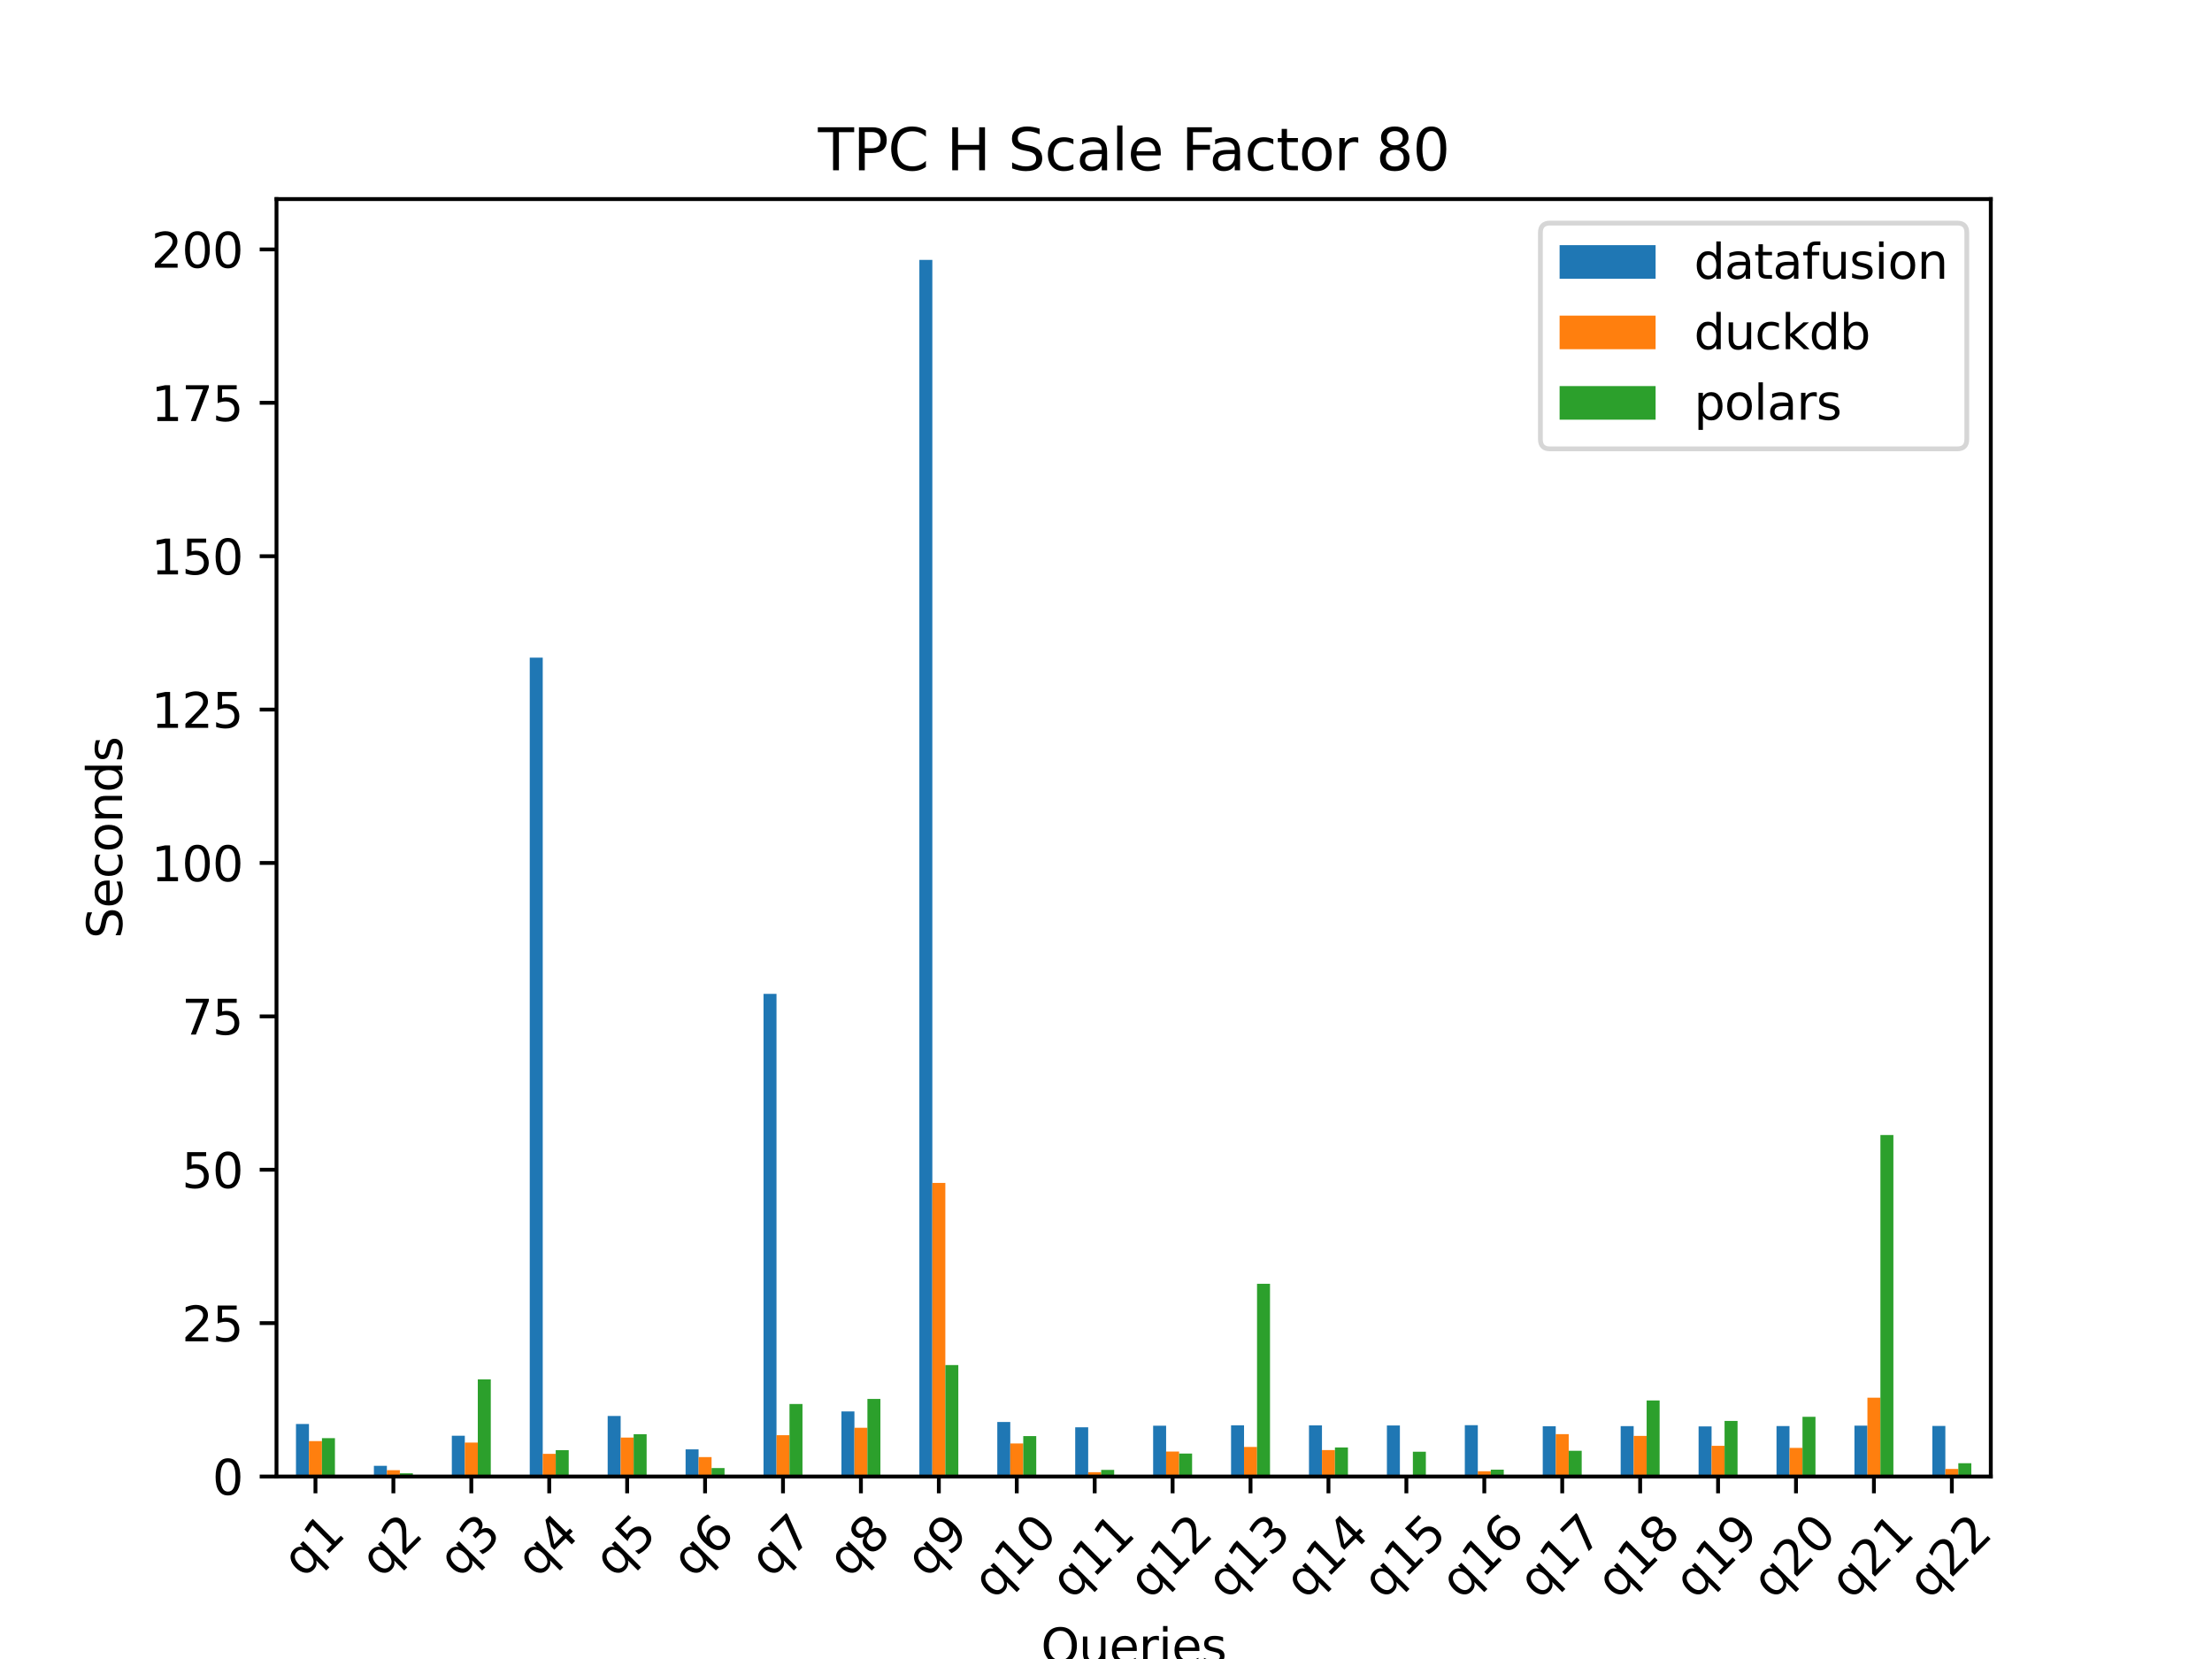 <?xml version="1.0" encoding="utf-8" standalone="no"?>
<!DOCTYPE svg PUBLIC "-//W3C//DTD SVG 1.1//EN"
  "http://www.w3.org/Graphics/SVG/1.1/DTD/svg11.dtd">
<svg xmlns:xlink="http://www.w3.org/1999/xlink" width="460.8pt" height="345.6pt" viewBox="0 0 460.8 345.6" xmlns="http://www.w3.org/2000/svg" version="1.1">
 <defs>
  <style type="text/css">*{stroke-linejoin: round; stroke-linecap: butt}</style>
 </defs>
 <g id="figure_1">
  <g id="patch_1">
   <path d="M 0 345.6 
L 460.8 345.6 
L 460.8 0 
L 0 0 
z
" style="fill: #ffffff"/>
  </g>
  <g id="axes_1">
   <g id="patch_2">
    <path d="M 57.6 307.584 
L 414.72 307.584 
L 414.72 41.472 
L 57.6 41.472 
z
" style="fill: #ffffff"/>
   </g>
   <g id="patch_3">
    <path d="M 61.658 307.584 
L 64.364 307.584 
L 64.364 296.639 
L 61.658 296.639 
z
" clip-path="url(#p64fbeb5495)" style="fill: #1f77b4"/>
   </g>
   <g id="patch_4">
    <path d="M 77.891 307.584 
L 80.596 307.584 
L 80.596 305.361 
L 77.891 305.361 
z
" clip-path="url(#p64fbeb5495)" style="fill: #1f77b4"/>
   </g>
   <g id="patch_5">
    <path d="M 94.124 307.584 
L 96.829 307.584 
L 96.829 299.094 
L 94.124 299.094 
z
" clip-path="url(#p64fbeb5495)" style="fill: #1f77b4"/>
   </g>
   <g id="patch_6">
    <path d="M 110.356 307.584 
L 113.062 307.584 
L 113.062 136.994 
L 110.356 136.994 
z
" clip-path="url(#p64fbeb5495)" style="fill: #1f77b4"/>
   </g>
   <g id="patch_7">
    <path d="M 126.589 307.584 
L 129.295 307.584 
L 129.295 294.977 
L 126.589 294.977 
z
" clip-path="url(#p64fbeb5495)" style="fill: #1f77b4"/>
   </g>
   <g id="patch_8">
    <path d="M 142.822 307.584 
L 145.527 307.584 
L 145.527 301.931 
L 142.822 301.931 
z
" clip-path="url(#p64fbeb5495)" style="fill: #1f77b4"/>
   </g>
   <g id="patch_9">
    <path d="M 159.055 307.584 
L 161.76 307.584 
L 161.76 207.046 
L 159.055 207.046 
z
" clip-path="url(#p64fbeb5495)" style="fill: #1f77b4"/>
   </g>
   <g id="patch_10">
    <path d="M 175.287 307.584 
L 177.993 307.584 
L 177.993 294.028 
L 175.287 294.028 
z
" clip-path="url(#p64fbeb5495)" style="fill: #1f77b4"/>
   </g>
   <g id="patch_11">
    <path d="M 191.52 307.584 
L 194.225 307.584 
L 194.225 54.144 
L 191.52 54.144 
z
" clip-path="url(#p64fbeb5495)" style="fill: #1f77b4"/>
   </g>
   <g id="patch_12">
    <path d="M 207.753 307.584 
L 210.458 307.584 
L 210.458 296.232 
L 207.753 296.232 
z
" clip-path="url(#p64fbeb5495)" style="fill: #1f77b4"/>
   </g>
   <g id="patch_13">
    <path d="M 223.985 307.584 
L 226.691 307.584 
L 226.691 297.327 
L 223.985 297.327 
z
" clip-path="url(#p64fbeb5495)" style="fill: #1f77b4"/>
   </g>
   <g id="patch_14">
    <path d="M 240.218 307.584 
L 242.924 307.584 
L 242.924 297.002 
L 240.218 297.002 
z
" clip-path="url(#p64fbeb5495)" style="fill: #1f77b4"/>
   </g>
   <g id="patch_15">
    <path d="M 256.451 307.584 
L 259.156 307.584 
L 259.156 296.915 
L 256.451 296.915 
z
" clip-path="url(#p64fbeb5495)" style="fill: #1f77b4"/>
   </g>
   <g id="patch_16">
    <path d="M 272.684 307.584 
L 275.389 307.584 
L 275.389 296.925 
L 272.684 296.925 
z
" clip-path="url(#p64fbeb5495)" style="fill: #1f77b4"/>
   </g>
   <g id="patch_17">
    <path d="M 288.916 307.584 
L 291.622 307.584 
L 291.622 296.953 
L 288.916 296.953 
z
" clip-path="url(#p64fbeb5495)" style="fill: #1f77b4"/>
   </g>
   <g id="patch_18">
    <path d="M 305.149 307.584 
L 307.855 307.584 
L 307.855 296.89 
L 305.149 296.89 
z
" clip-path="url(#p64fbeb5495)" style="fill: #1f77b4"/>
   </g>
   <g id="patch_19">
    <path d="M 321.382 307.584 
L 324.087 307.584 
L 324.087 297.106 
L 321.382 297.106 
z
" clip-path="url(#p64fbeb5495)" style="fill: #1f77b4"/>
   </g>
   <g id="patch_20">
    <path d="M 337.615 307.584 
L 340.32 307.584 
L 340.32 297.086 
L 337.615 297.086 
z
" clip-path="url(#p64fbeb5495)" style="fill: #1f77b4"/>
   </g>
   <g id="patch_21">
    <path d="M 353.847 307.584 
L 356.553 307.584 
L 356.553 297.152 
L 353.847 297.152 
z
" clip-path="url(#p64fbeb5495)" style="fill: #1f77b4"/>
   </g>
   <g id="patch_22">
    <path d="M 370.08 307.584 
L 372.785 307.584 
L 372.785 297.075 
L 370.08 297.075 
z
" clip-path="url(#p64fbeb5495)" style="fill: #1f77b4"/>
   </g>
   <g id="patch_23">
    <path d="M 386.313 307.584 
L 389.018 307.584 
L 389.018 296.984 
L 386.313 296.984 
z
" clip-path="url(#p64fbeb5495)" style="fill: #1f77b4"/>
   </g>
   <g id="patch_24">
    <path d="M 402.545 307.584 
L 405.251 307.584 
L 405.251 297.05 
L 402.545 297.05 
z
" clip-path="url(#p64fbeb5495)" style="fill: #1f77b4"/>
   </g>
   <g id="patch_25">
    <path d="M 64.364 307.584 
L 67.069 307.584 
L 67.069 300.207 
L 64.364 300.207 
z
" clip-path="url(#p64fbeb5495)" style="fill: #ff7f0e"/>
   </g>
   <g id="patch_26">
    <path d="M 80.596 307.584 
L 83.302 307.584 
L 83.302 306.266 
L 80.596 306.266 
z
" clip-path="url(#p64fbeb5495)" style="fill: #ff7f0e"/>
   </g>
   <g id="patch_27">
    <path d="M 96.829 307.584 
L 99.535 307.584 
L 99.535 300.515 
L 96.829 300.515 
z
" clip-path="url(#p64fbeb5495)" style="fill: #ff7f0e"/>
   </g>
   <g id="patch_28">
    <path d="M 113.062 307.584 
L 115.767 307.584 
L 115.767 302.858 
L 113.062 302.858 
z
" clip-path="url(#p64fbeb5495)" style="fill: #ff7f0e"/>
   </g>
   <g id="patch_29">
    <path d="M 129.295 307.584 
L 132 307.584 
L 132 299.47 
L 129.295 299.47 
z
" clip-path="url(#p64fbeb5495)" style="fill: #ff7f0e"/>
   </g>
   <g id="patch_30">
    <path d="M 145.527 307.584 
L 148.233 307.584 
L 148.233 303.534 
L 145.527 303.534 
z
" clip-path="url(#p64fbeb5495)" style="fill: #ff7f0e"/>
   </g>
   <g id="patch_31">
    <path d="M 161.76 307.584 
L 164.465 307.584 
L 164.465 298.974 
L 161.76 298.974 
z
" clip-path="url(#p64fbeb5495)" style="fill: #ff7f0e"/>
   </g>
   <g id="patch_32">
    <path d="M 177.993 307.584 
L 180.698 307.584 
L 180.698 297.433 
L 177.993 297.433 
z
" clip-path="url(#p64fbeb5495)" style="fill: #ff7f0e"/>
   </g>
   <g id="patch_33">
    <path d="M 194.225 307.584 
L 196.931 307.584 
L 196.931 246.428 
L 194.225 246.428 
z
" clip-path="url(#p64fbeb5495)" style="fill: #ff7f0e"/>
   </g>
   <g id="patch_34">
    <path d="M 210.458 307.584 
L 213.164 307.584 
L 213.164 300.694 
L 210.458 300.694 
z
" clip-path="url(#p64fbeb5495)" style="fill: #ff7f0e"/>
   </g>
   <g id="patch_35">
    <path d="M 226.691 307.584 
L 229.396 307.584 
L 229.396 306.684 
L 226.691 306.684 
z
" clip-path="url(#p64fbeb5495)" style="fill: #ff7f0e"/>
   </g>
   <g id="patch_36">
    <path d="M 242.924 307.584 
L 245.629 307.584 
L 245.629 302.378 
L 242.924 302.378 
z
" clip-path="url(#p64fbeb5495)" style="fill: #ff7f0e"/>
   </g>
   <g id="patch_37">
    <path d="M 259.156 307.584 
L 261.862 307.584 
L 261.862 301.421 
L 259.156 301.421 
z
" clip-path="url(#p64fbeb5495)" style="fill: #ff7f0e"/>
   </g>
   <g id="patch_38">
    <path d="M 275.389 307.584 
L 278.095 307.584 
L 278.095 302.075 
L 275.389 302.075 
z
" clip-path="url(#p64fbeb5495)" style="fill: #ff7f0e"/>
   </g>
   <g id="patch_39">
    <path d="M 291.622 307.584 
L 294.327 307.584 
L 294.327 307.584 
L 291.622 307.584 
z
" clip-path="url(#p64fbeb5495)" style="fill: #ff7f0e"/>
   </g>
   <g id="patch_40">
    <path d="M 307.855 307.584 
L 310.56 307.584 
L 310.56 306.486 
L 307.855 306.486 
z
" clip-path="url(#p64fbeb5495)" style="fill: #ff7f0e"/>
   </g>
   <g id="patch_41">
    <path d="M 324.087 307.584 
L 326.793 307.584 
L 326.793 298.759 
L 324.087 298.759 
z
" clip-path="url(#p64fbeb5495)" style="fill: #ff7f0e"/>
   </g>
   <g id="patch_42">
    <path d="M 340.32 307.584 
L 343.025 307.584 
L 343.025 299.122 
L 340.32 299.122 
z
" clip-path="url(#p64fbeb5495)" style="fill: #ff7f0e"/>
   </g>
   <g id="patch_43">
    <path d="M 356.553 307.584 
L 359.258 307.584 
L 359.258 301.195 
L 356.553 301.195 
z
" clip-path="url(#p64fbeb5495)" style="fill: #ff7f0e"/>
   </g>
   <g id="patch_44">
    <path d="M 372.785 307.584 
L 375.491 307.584 
L 375.491 301.627 
L 372.785 301.627 
z
" clip-path="url(#p64fbeb5495)" style="fill: #ff7f0e"/>
   </g>
   <g id="patch_45">
    <path d="M 389.018 307.584 
L 391.724 307.584 
L 391.724 291.168 
L 389.018 291.168 
z
" clip-path="url(#p64fbeb5495)" style="fill: #ff7f0e"/>
   </g>
   <g id="patch_46">
    <path d="M 405.251 307.584 
L 407.956 307.584 
L 407.956 306.005 
L 405.251 306.005 
z
" clip-path="url(#p64fbeb5495)" style="fill: #ff7f0e"/>
   </g>
   <g id="patch_47">
    <path d="M 67.069 307.584 
L 69.775 307.584 
L 69.775 299.588 
L 67.069 299.588 
z
" clip-path="url(#p64fbeb5495)" style="fill: #2ca02c"/>
   </g>
   <g id="patch_48">
    <path d="M 83.302 307.584 
L 86.007 307.584 
L 86.007 306.92 
L 83.302 306.92 
z
" clip-path="url(#p64fbeb5495)" style="fill: #2ca02c"/>
   </g>
   <g id="patch_49">
    <path d="M 99.535 307.584 
L 102.24 307.584 
L 102.24 287.356 
L 99.535 287.356 
z
" clip-path="url(#p64fbeb5495)" style="fill: #2ca02c"/>
   </g>
   <g id="patch_50">
    <path d="M 115.767 307.584 
L 118.473 307.584 
L 118.473 302.102 
L 115.767 302.102 
z
" clip-path="url(#p64fbeb5495)" style="fill: #2ca02c"/>
   </g>
   <g id="patch_51">
    <path d="M 132 307.584 
L 134.705 307.584 
L 134.705 298.773 
L 132 298.773 
z
" clip-path="url(#p64fbeb5495)" style="fill: #2ca02c"/>
   </g>
   <g id="patch_52">
    <path d="M 148.233 307.584 
L 150.938 307.584 
L 150.938 305.82 
L 148.233 305.82 
z
" clip-path="url(#p64fbeb5495)" style="fill: #2ca02c"/>
   </g>
   <g id="patch_53">
    <path d="M 164.465 307.584 
L 167.171 307.584 
L 167.171 292.483 
L 164.465 292.483 
z
" clip-path="url(#p64fbeb5495)" style="fill: #2ca02c"/>
   </g>
   <g id="patch_54">
    <path d="M 180.698 307.584 
L 183.404 307.584 
L 183.404 291.424 
L 180.698 291.424 
z
" clip-path="url(#p64fbeb5495)" style="fill: #2ca02c"/>
   </g>
   <g id="patch_55">
    <path d="M 196.931 307.584 
L 199.636 307.584 
L 199.636 284.371 
L 196.931 284.371 
z
" clip-path="url(#p64fbeb5495)" style="fill: #2ca02c"/>
   </g>
   <g id="patch_56">
    <path d="M 213.164 307.584 
L 215.869 307.584 
L 215.869 299.159 
L 213.164 299.159 
z
" clip-path="url(#p64fbeb5495)" style="fill: #2ca02c"/>
   </g>
   <g id="patch_57">
    <path d="M 229.396 307.584 
L 232.102 307.584 
L 232.102 306.199 
L 229.396 306.199 
z
" clip-path="url(#p64fbeb5495)" style="fill: #2ca02c"/>
   </g>
   <g id="patch_58">
    <path d="M 245.629 307.584 
L 248.335 307.584 
L 248.335 302.799 
L 245.629 302.799 
z
" clip-path="url(#p64fbeb5495)" style="fill: #2ca02c"/>
   </g>
   <g id="patch_59">
    <path d="M 261.862 307.584 
L 264.567 307.584 
L 264.567 267.439 
L 261.862 267.439 
z
" clip-path="url(#p64fbeb5495)" style="fill: #2ca02c"/>
   </g>
   <g id="patch_60">
    <path d="M 278.095 307.584 
L 280.8 307.584 
L 280.8 301.538 
L 278.095 301.538 
z
" clip-path="url(#p64fbeb5495)" style="fill: #2ca02c"/>
   </g>
   <g id="patch_61">
    <path d="M 294.327 307.584 
L 297.033 307.584 
L 297.033 302.416 
L 294.327 302.416 
z
" clip-path="url(#p64fbeb5495)" style="fill: #2ca02c"/>
   </g>
   <g id="patch_62">
    <path d="M 310.56 307.584 
L 313.265 307.584 
L 313.265 306.152 
L 310.56 306.152 
z
" clip-path="url(#p64fbeb5495)" style="fill: #2ca02c"/>
   </g>
   <g id="patch_63">
    <path d="M 326.793 307.584 
L 329.498 307.584 
L 329.498 302.227 
L 326.793 302.227 
z
" clip-path="url(#p64fbeb5495)" style="fill: #2ca02c"/>
   </g>
   <g id="patch_64">
    <path d="M 343.025 307.584 
L 345.731 307.584 
L 345.731 291.74 
L 343.025 291.74 
z
" clip-path="url(#p64fbeb5495)" style="fill: #2ca02c"/>
   </g>
   <g id="patch_65">
    <path d="M 359.258 307.584 
L 361.964 307.584 
L 361.964 296.001 
L 359.258 296.001 
z
" clip-path="url(#p64fbeb5495)" style="fill: #2ca02c"/>
   </g>
   <g id="patch_66">
    <path d="M 375.491 307.584 
L 378.196 307.584 
L 378.196 295.149 
L 375.491 295.149 
z
" clip-path="url(#p64fbeb5495)" style="fill: #2ca02c"/>
   </g>
   <g id="patch_67">
    <path d="M 391.724 307.584 
L 394.429 307.584 
L 394.429 236.446 
L 391.724 236.446 
z
" clip-path="url(#p64fbeb5495)" style="fill: #2ca02c"/>
   </g>
   <g id="patch_68">
    <path d="M 407.956 307.584 
L 410.662 307.584 
L 410.662 304.817 
L 407.956 304.817 
z
" clip-path="url(#p64fbeb5495)" style="fill: #2ca02c"/>
   </g>
   <g id="matplotlib.axis_1">
    <g id="xtick_1">
     <g id="line2d_1">
      <defs>
       <path id="m9edf0a4864" d="M 0 0 
L 0 3.5 
" style="stroke: #000000; stroke-width: 0.8"/>
      </defs>
      <g>
       <use xlink:href="#m9edf0a4864" x="65.716" y="307.584" style="stroke: #000000; stroke-width: 0.8"/>
      </g>
     </g>
     <g id="text_1">
      <!-- q1 -->
      <g transform="translate(63.174 328.945) rotate(-45) scale(0.1 -0.1)">
       <defs>
        <path id="DejaVuSans-71" d="M 947 1747 
Q 947 1113 1208 752 
Q 1469 391 1925 391 
Q 2381 391 2643 752 
Q 2906 1113 2906 1747 
Q 2906 2381 2643 2742 
Q 2381 3103 1925 3103 
Q 1469 3103 1208 2742 
Q 947 2381 947 1747 
z
M 2906 525 
Q 2725 213 2448 61 
Q 2172 -91 1784 -91 
Q 1150 -91 751 415 
Q 353 922 353 1747 
Q 353 2572 751 3078 
Q 1150 3584 1784 3584 
Q 2172 3584 2448 3432 
Q 2725 3281 2906 2969 
L 2906 3500 
L 3481 3500 
L 3481 -1331 
L 2906 -1331 
L 2906 525 
z
" transform="scale(0.016)"/>
        <path id="DejaVuSans-31" d="M 794 531 
L 1825 531 
L 1825 4091 
L 703 3866 
L 703 4441 
L 1819 4666 
L 2450 4666 
L 2450 531 
L 3481 531 
L 3481 0 
L 794 0 
L 794 531 
z
" transform="scale(0.016)"/>
       </defs>
       <use xlink:href="#DejaVuSans-71"/>
       <use xlink:href="#DejaVuSans-31" transform="translate(63.477 0)"/>
      </g>
     </g>
    </g>
    <g id="xtick_2">
     <g id="line2d_2">
      <g>
       <use xlink:href="#m9edf0a4864" x="81.949" y="307.584" style="stroke: #000000; stroke-width: 0.8"/>
      </g>
     </g>
     <g id="text_2">
      <!-- q2 -->
      <g transform="translate(79.406 328.945) rotate(-45) scale(0.1 -0.1)">
       <defs>
        <path id="DejaVuSans-32" d="M 1228 531 
L 3431 531 
L 3431 0 
L 469 0 
L 469 531 
Q 828 903 1448 1529 
Q 2069 2156 2228 2338 
Q 2531 2678 2651 2914 
Q 2772 3150 2772 3378 
Q 2772 3750 2511 3984 
Q 2250 4219 1831 4219 
Q 1534 4219 1204 4116 
Q 875 4013 500 3803 
L 500 4441 
Q 881 4594 1212 4672 
Q 1544 4750 1819 4750 
Q 2544 4750 2975 4387 
Q 3406 4025 3406 3419 
Q 3406 3131 3298 2873 
Q 3191 2616 2906 2266 
Q 2828 2175 2409 1742 
Q 1991 1309 1228 531 
z
" transform="scale(0.016)"/>
       </defs>
       <use xlink:href="#DejaVuSans-71"/>
       <use xlink:href="#DejaVuSans-32" transform="translate(63.477 0)"/>
      </g>
     </g>
    </g>
    <g id="xtick_3">
     <g id="line2d_3">
      <g>
       <use xlink:href="#m9edf0a4864" x="98.182" y="307.584" style="stroke: #000000; stroke-width: 0.8"/>
      </g>
     </g>
     <g id="text_3">
      <!-- q3 -->
      <g transform="translate(95.639 328.945) rotate(-45) scale(0.1 -0.1)">
       <defs>
        <path id="DejaVuSans-33" d="M 2597 2516 
Q 3050 2419 3304 2112 
Q 3559 1806 3559 1356 
Q 3559 666 3084 287 
Q 2609 -91 1734 -91 
Q 1441 -91 1130 -33 
Q 819 25 488 141 
L 488 750 
Q 750 597 1062 519 
Q 1375 441 1716 441 
Q 2309 441 2620 675 
Q 2931 909 2931 1356 
Q 2931 1769 2642 2001 
Q 2353 2234 1838 2234 
L 1294 2234 
L 1294 2753 
L 1863 2753 
Q 2328 2753 2575 2939 
Q 2822 3125 2822 3475 
Q 2822 3834 2567 4026 
Q 2313 4219 1838 4219 
Q 1578 4219 1281 4162 
Q 984 4106 628 3988 
L 628 4550 
Q 988 4650 1302 4700 
Q 1616 4750 1894 4750 
Q 2613 4750 3031 4423 
Q 3450 4097 3450 3541 
Q 3450 3153 3228 2886 
Q 3006 2619 2597 2516 
z
" transform="scale(0.016)"/>
       </defs>
       <use xlink:href="#DejaVuSans-71"/>
       <use xlink:href="#DejaVuSans-33" transform="translate(63.477 0)"/>
      </g>
     </g>
    </g>
    <g id="xtick_4">
     <g id="line2d_4">
      <g>
       <use xlink:href="#m9edf0a4864" x="114.415" y="307.584" style="stroke: #000000; stroke-width: 0.8"/>
      </g>
     </g>
     <g id="text_4">
      <!-- q4 -->
      <g transform="translate(111.872 328.945) rotate(-45) scale(0.1 -0.1)">
       <defs>
        <path id="DejaVuSans-34" d="M 2419 4116 
L 825 1625 
L 2419 1625 
L 2419 4116 
z
M 2253 4666 
L 3047 4666 
L 3047 1625 
L 3713 1625 
L 3713 1100 
L 3047 1100 
L 3047 0 
L 2419 0 
L 2419 1100 
L 313 1100 
L 313 1709 
L 2253 4666 
z
" transform="scale(0.016)"/>
       </defs>
       <use xlink:href="#DejaVuSans-71"/>
       <use xlink:href="#DejaVuSans-34" transform="translate(63.477 0)"/>
      </g>
     </g>
    </g>
    <g id="xtick_5">
     <g id="line2d_5">
      <g>
       <use xlink:href="#m9edf0a4864" x="130.647" y="307.584" style="stroke: #000000; stroke-width: 0.8"/>
      </g>
     </g>
     <g id="text_5">
      <!-- q5 -->
      <g transform="translate(128.104 328.945) rotate(-45) scale(0.1 -0.1)">
       <defs>
        <path id="DejaVuSans-35" d="M 691 4666 
L 3169 4666 
L 3169 4134 
L 1269 4134 
L 1269 2991 
Q 1406 3038 1543 3061 
Q 1681 3084 1819 3084 
Q 2600 3084 3056 2656 
Q 3513 2228 3513 1497 
Q 3513 744 3044 326 
Q 2575 -91 1722 -91 
Q 1428 -91 1123 -41 
Q 819 9 494 109 
L 494 744 
Q 775 591 1075 516 
Q 1375 441 1709 441 
Q 2250 441 2565 725 
Q 2881 1009 2881 1497 
Q 2881 1984 2565 2268 
Q 2250 2553 1709 2553 
Q 1456 2553 1204 2497 
Q 953 2441 691 2322 
L 691 4666 
z
" transform="scale(0.016)"/>
       </defs>
       <use xlink:href="#DejaVuSans-71"/>
       <use xlink:href="#DejaVuSans-35" transform="translate(63.477 0)"/>
      </g>
     </g>
    </g>
    <g id="xtick_6">
     <g id="line2d_6">
      <g>
       <use xlink:href="#m9edf0a4864" x="146.88" y="307.584" style="stroke: #000000; stroke-width: 0.8"/>
      </g>
     </g>
     <g id="text_6">
      <!-- q6 -->
      <g transform="translate(144.337 328.945) rotate(-45) scale(0.1 -0.1)">
       <defs>
        <path id="DejaVuSans-36" d="M 2113 2584 
Q 1688 2584 1439 2293 
Q 1191 2003 1191 1497 
Q 1191 994 1439 701 
Q 1688 409 2113 409 
Q 2538 409 2786 701 
Q 3034 994 3034 1497 
Q 3034 2003 2786 2293 
Q 2538 2584 2113 2584 
z
M 3366 4563 
L 3366 3988 
Q 3128 4100 2886 4159 
Q 2644 4219 2406 4219 
Q 1781 4219 1451 3797 
Q 1122 3375 1075 2522 
Q 1259 2794 1537 2939 
Q 1816 3084 2150 3084 
Q 2853 3084 3261 2657 
Q 3669 2231 3669 1497 
Q 3669 778 3244 343 
Q 2819 -91 2113 -91 
Q 1303 -91 875 529 
Q 447 1150 447 2328 
Q 447 3434 972 4092 
Q 1497 4750 2381 4750 
Q 2619 4750 2861 4703 
Q 3103 4656 3366 4563 
z
" transform="scale(0.016)"/>
       </defs>
       <use xlink:href="#DejaVuSans-71"/>
       <use xlink:href="#DejaVuSans-36" transform="translate(63.477 0)"/>
      </g>
     </g>
    </g>
    <g id="xtick_7">
     <g id="line2d_7">
      <g>
       <use xlink:href="#m9edf0a4864" x="163.113" y="307.584" style="stroke: #000000; stroke-width: 0.8"/>
      </g>
     </g>
     <g id="text_7">
      <!-- q7 -->
      <g transform="translate(160.57 328.945) rotate(-45) scale(0.1 -0.1)">
       <defs>
        <path id="DejaVuSans-37" d="M 525 4666 
L 3525 4666 
L 3525 4397 
L 1831 0 
L 1172 0 
L 2766 4134 
L 525 4134 
L 525 4666 
z
" transform="scale(0.016)"/>
       </defs>
       <use xlink:href="#DejaVuSans-71"/>
       <use xlink:href="#DejaVuSans-37" transform="translate(63.477 0)"/>
      </g>
     </g>
    </g>
    <g id="xtick_8">
     <g id="line2d_8">
      <g>
       <use xlink:href="#m9edf0a4864" x="179.345" y="307.584" style="stroke: #000000; stroke-width: 0.8"/>
      </g>
     </g>
     <g id="text_8">
      <!-- q8 -->
      <g transform="translate(176.803 328.945) rotate(-45) scale(0.1 -0.1)">
       <defs>
        <path id="DejaVuSans-38" d="M 2034 2216 
Q 1584 2216 1326 1975 
Q 1069 1734 1069 1313 
Q 1069 891 1326 650 
Q 1584 409 2034 409 
Q 2484 409 2743 651 
Q 3003 894 3003 1313 
Q 3003 1734 2745 1975 
Q 2488 2216 2034 2216 
z
M 1403 2484 
Q 997 2584 770 2862 
Q 544 3141 544 3541 
Q 544 4100 942 4425 
Q 1341 4750 2034 4750 
Q 2731 4750 3128 4425 
Q 3525 4100 3525 3541 
Q 3525 3141 3298 2862 
Q 3072 2584 2669 2484 
Q 3125 2378 3379 2068 
Q 3634 1759 3634 1313 
Q 3634 634 3220 271 
Q 2806 -91 2034 -91 
Q 1263 -91 848 271 
Q 434 634 434 1313 
Q 434 1759 690 2068 
Q 947 2378 1403 2484 
z
M 1172 3481 
Q 1172 3119 1398 2916 
Q 1625 2713 2034 2713 
Q 2441 2713 2670 2916 
Q 2900 3119 2900 3481 
Q 2900 3844 2670 4047 
Q 2441 4250 2034 4250 
Q 1625 4250 1398 4047 
Q 1172 3844 1172 3481 
z
" transform="scale(0.016)"/>
       </defs>
       <use xlink:href="#DejaVuSans-71"/>
       <use xlink:href="#DejaVuSans-38" transform="translate(63.477 0)"/>
      </g>
     </g>
    </g>
    <g id="xtick_9">
     <g id="line2d_9">
      <g>
       <use xlink:href="#m9edf0a4864" x="195.578" y="307.584" style="stroke: #000000; stroke-width: 0.8"/>
      </g>
     </g>
     <g id="text_9">
      <!-- q9 -->
      <g transform="translate(193.035 328.945) rotate(-45) scale(0.1 -0.1)">
       <defs>
        <path id="DejaVuSans-39" d="M 703 97 
L 703 672 
Q 941 559 1184 500 
Q 1428 441 1663 441 
Q 2288 441 2617 861 
Q 2947 1281 2994 2138 
Q 2813 1869 2534 1725 
Q 2256 1581 1919 1581 
Q 1219 1581 811 2004 
Q 403 2428 403 3163 
Q 403 3881 828 4315 
Q 1253 4750 1959 4750 
Q 2769 4750 3195 4129 
Q 3622 3509 3622 2328 
Q 3622 1225 3098 567 
Q 2575 -91 1691 -91 
Q 1453 -91 1209 -44 
Q 966 3 703 97 
z
M 1959 2075 
Q 2384 2075 2632 2365 
Q 2881 2656 2881 3163 
Q 2881 3666 2632 3958 
Q 2384 4250 1959 4250 
Q 1534 4250 1286 3958 
Q 1038 3666 1038 3163 
Q 1038 2656 1286 2365 
Q 1534 2075 1959 2075 
z
" transform="scale(0.016)"/>
       </defs>
       <use xlink:href="#DejaVuSans-71"/>
       <use xlink:href="#DejaVuSans-39" transform="translate(63.477 0)"/>
      </g>
     </g>
    </g>
    <g id="xtick_10">
     <g id="line2d_10">
      <g>
       <use xlink:href="#m9edf0a4864" x="211.811" y="307.584" style="stroke: #000000; stroke-width: 0.8"/>
      </g>
     </g>
     <g id="text_10">
      <!-- q10 -->
      <g transform="translate(207.019 333.444) rotate(-45) scale(0.1 -0.1)">
       <defs>
        <path id="DejaVuSans-30" d="M 2034 4250 
Q 1547 4250 1301 3770 
Q 1056 3291 1056 2328 
Q 1056 1369 1301 889 
Q 1547 409 2034 409 
Q 2525 409 2770 889 
Q 3016 1369 3016 2328 
Q 3016 3291 2770 3770 
Q 2525 4250 2034 4250 
z
M 2034 4750 
Q 2819 4750 3233 4129 
Q 3647 3509 3647 2328 
Q 3647 1150 3233 529 
Q 2819 -91 2034 -91 
Q 1250 -91 836 529 
Q 422 1150 422 2328 
Q 422 3509 836 4129 
Q 1250 4750 2034 4750 
z
" transform="scale(0.016)"/>
       </defs>
       <use xlink:href="#DejaVuSans-71"/>
       <use xlink:href="#DejaVuSans-31" transform="translate(63.477 0)"/>
       <use xlink:href="#DejaVuSans-30" transform="translate(127.1 0)"/>
      </g>
     </g>
    </g>
    <g id="xtick_11">
     <g id="line2d_11">
      <g>
       <use xlink:href="#m9edf0a4864" x="228.044" y="307.584" style="stroke: #000000; stroke-width: 0.8"/>
      </g>
     </g>
     <g id="text_11">
      <!-- q11 -->
      <g transform="translate(223.251 333.444) rotate(-45) scale(0.1 -0.1)">
       <use xlink:href="#DejaVuSans-71"/>
       <use xlink:href="#DejaVuSans-31" transform="translate(63.477 0)"/>
       <use xlink:href="#DejaVuSans-31" transform="translate(127.1 0)"/>
      </g>
     </g>
    </g>
    <g id="xtick_12">
     <g id="line2d_12">
      <g>
       <use xlink:href="#m9edf0a4864" x="244.276" y="307.584" style="stroke: #000000; stroke-width: 0.8"/>
      </g>
     </g>
     <g id="text_12">
      <!-- q12 -->
      <g transform="translate(239.484 333.444) rotate(-45) scale(0.1 -0.1)">
       <use xlink:href="#DejaVuSans-71"/>
       <use xlink:href="#DejaVuSans-31" transform="translate(63.477 0)"/>
       <use xlink:href="#DejaVuSans-32" transform="translate(127.1 0)"/>
      </g>
     </g>
    </g>
    <g id="xtick_13">
     <g id="line2d_13">
      <g>
       <use xlink:href="#m9edf0a4864" x="260.509" y="307.584" style="stroke: #000000; stroke-width: 0.8"/>
      </g>
     </g>
     <g id="text_13">
      <!-- q13 -->
      <g transform="translate(255.717 333.444) rotate(-45) scale(0.1 -0.1)">
       <use xlink:href="#DejaVuSans-71"/>
       <use xlink:href="#DejaVuSans-31" transform="translate(63.477 0)"/>
       <use xlink:href="#DejaVuSans-33" transform="translate(127.1 0)"/>
      </g>
     </g>
    </g>
    <g id="xtick_14">
     <g id="line2d_14">
      <g>
       <use xlink:href="#m9edf0a4864" x="276.742" y="307.584" style="stroke: #000000; stroke-width: 0.8"/>
      </g>
     </g>
     <g id="text_14">
      <!-- q14 -->
      <g transform="translate(271.95 333.444) rotate(-45) scale(0.1 -0.1)">
       <use xlink:href="#DejaVuSans-71"/>
       <use xlink:href="#DejaVuSans-31" transform="translate(63.477 0)"/>
       <use xlink:href="#DejaVuSans-34" transform="translate(127.1 0)"/>
      </g>
     </g>
    </g>
    <g id="xtick_15">
     <g id="line2d_15">
      <g>
       <use xlink:href="#m9edf0a4864" x="292.975" y="307.584" style="stroke: #000000; stroke-width: 0.8"/>
      </g>
     </g>
     <g id="text_15">
      <!-- q15 -->
      <g transform="translate(288.182 333.444) rotate(-45) scale(0.1 -0.1)">
       <use xlink:href="#DejaVuSans-71"/>
       <use xlink:href="#DejaVuSans-31" transform="translate(63.477 0)"/>
       <use xlink:href="#DejaVuSans-35" transform="translate(127.1 0)"/>
      </g>
     </g>
    </g>
    <g id="xtick_16">
     <g id="line2d_16">
      <g>
       <use xlink:href="#m9edf0a4864" x="309.207" y="307.584" style="stroke: #000000; stroke-width: 0.8"/>
      </g>
     </g>
     <g id="text_16">
      <!-- q16 -->
      <g transform="translate(304.415 333.444) rotate(-45) scale(0.1 -0.1)">
       <use xlink:href="#DejaVuSans-71"/>
       <use xlink:href="#DejaVuSans-31" transform="translate(63.477 0)"/>
       <use xlink:href="#DejaVuSans-36" transform="translate(127.1 0)"/>
      </g>
     </g>
    </g>
    <g id="xtick_17">
     <g id="line2d_17">
      <g>
       <use xlink:href="#m9edf0a4864" x="325.44" y="307.584" style="stroke: #000000; stroke-width: 0.8"/>
      </g>
     </g>
     <g id="text_17">
      <!-- q17 -->
      <g transform="translate(320.648 333.444) rotate(-45) scale(0.1 -0.1)">
       <use xlink:href="#DejaVuSans-71"/>
       <use xlink:href="#DejaVuSans-31" transform="translate(63.477 0)"/>
       <use xlink:href="#DejaVuSans-37" transform="translate(127.1 0)"/>
      </g>
     </g>
    </g>
    <g id="xtick_18">
     <g id="line2d_18">
      <g>
       <use xlink:href="#m9edf0a4864" x="341.673" y="307.584" style="stroke: #000000; stroke-width: 0.8"/>
      </g>
     </g>
     <g id="text_18">
      <!-- q18 -->
      <g transform="translate(336.88 333.444) rotate(-45) scale(0.1 -0.1)">
       <use xlink:href="#DejaVuSans-71"/>
       <use xlink:href="#DejaVuSans-31" transform="translate(63.477 0)"/>
       <use xlink:href="#DejaVuSans-38" transform="translate(127.1 0)"/>
      </g>
     </g>
    </g>
    <g id="xtick_19">
     <g id="line2d_19">
      <g>
       <use xlink:href="#m9edf0a4864" x="357.905" y="307.584" style="stroke: #000000; stroke-width: 0.8"/>
      </g>
     </g>
     <g id="text_19">
      <!-- q19 -->
      <g transform="translate(353.113 333.444) rotate(-45) scale(0.1 -0.1)">
       <use xlink:href="#DejaVuSans-71"/>
       <use xlink:href="#DejaVuSans-31" transform="translate(63.477 0)"/>
       <use xlink:href="#DejaVuSans-39" transform="translate(127.1 0)"/>
      </g>
     </g>
    </g>
    <g id="xtick_20">
     <g id="line2d_20">
      <g>
       <use xlink:href="#m9edf0a4864" x="374.138" y="307.584" style="stroke: #000000; stroke-width: 0.8"/>
      </g>
     </g>
     <g id="text_20">
      <!-- q20 -->
      <g transform="translate(369.346 333.444) rotate(-45) scale(0.1 -0.1)">
       <use xlink:href="#DejaVuSans-71"/>
       <use xlink:href="#DejaVuSans-32" transform="translate(63.477 0)"/>
       <use xlink:href="#DejaVuSans-30" transform="translate(127.1 0)"/>
      </g>
     </g>
    </g>
    <g id="xtick_21">
     <g id="line2d_21">
      <g>
       <use xlink:href="#m9edf0a4864" x="390.371" y="307.584" style="stroke: #000000; stroke-width: 0.8"/>
      </g>
     </g>
     <g id="text_21">
      <!-- q21 -->
      <g transform="translate(385.579 333.444) rotate(-45) scale(0.1 -0.1)">
       <use xlink:href="#DejaVuSans-71"/>
       <use xlink:href="#DejaVuSans-32" transform="translate(63.477 0)"/>
       <use xlink:href="#DejaVuSans-31" transform="translate(127.1 0)"/>
      </g>
     </g>
    </g>
    <g id="xtick_22">
     <g id="line2d_22">
      <g>
       <use xlink:href="#m9edf0a4864" x="406.604" y="307.584" style="stroke: #000000; stroke-width: 0.8"/>
      </g>
     </g>
     <g id="text_22">
      <!-- q22 -->
      <g transform="translate(401.811 333.444) rotate(-45) scale(0.1 -0.1)">
       <use xlink:href="#DejaVuSans-71"/>
       <use xlink:href="#DejaVuSans-32" transform="translate(63.477 0)"/>
       <use xlink:href="#DejaVuSans-32" transform="translate(127.1 0)"/>
      </g>
     </g>
    </g>
    <g id="text_23">
     <!-- Queries -->
     <g transform="translate(216.853 346.513) scale(0.1 -0.1)">
      <defs>
       <path id="DejaVuSans-51" d="M 2522 4238 
Q 1834 4238 1429 3725 
Q 1025 3213 1025 2328 
Q 1025 1447 1429 934 
Q 1834 422 2522 422 
Q 3209 422 3611 934 
Q 4013 1447 4013 2328 
Q 4013 3213 3611 3725 
Q 3209 4238 2522 4238 
z
M 3406 84 
L 4238 -825 
L 3475 -825 
L 2784 -78 
Q 2681 -84 2626 -87 
Q 2572 -91 2522 -91 
Q 1538 -91 948 567 
Q 359 1225 359 2328 
Q 359 3434 948 4092 
Q 1538 4750 2522 4750 
Q 3503 4750 4090 4092 
Q 4678 3434 4678 2328 
Q 4678 1516 4351 937 
Q 4025 359 3406 84 
z
" transform="scale(0.016)"/>
       <path id="DejaVuSans-75" d="M 544 1381 
L 544 3500 
L 1119 3500 
L 1119 1403 
Q 1119 906 1312 657 
Q 1506 409 1894 409 
Q 2359 409 2629 706 
Q 2900 1003 2900 1516 
L 2900 3500 
L 3475 3500 
L 3475 0 
L 2900 0 
L 2900 538 
Q 2691 219 2414 64 
Q 2138 -91 1772 -91 
Q 1169 -91 856 284 
Q 544 659 544 1381 
z
M 1991 3584 
L 1991 3584 
z
" transform="scale(0.016)"/>
       <path id="DejaVuSans-65" d="M 3597 1894 
L 3597 1613 
L 953 1613 
Q 991 1019 1311 708 
Q 1631 397 2203 397 
Q 2534 397 2845 478 
Q 3156 559 3463 722 
L 3463 178 
Q 3153 47 2828 -22 
Q 2503 -91 2169 -91 
Q 1331 -91 842 396 
Q 353 884 353 1716 
Q 353 2575 817 3079 
Q 1281 3584 2069 3584 
Q 2775 3584 3186 3129 
Q 3597 2675 3597 1894 
z
M 3022 2063 
Q 3016 2534 2758 2815 
Q 2500 3097 2075 3097 
Q 1594 3097 1305 2825 
Q 1016 2553 972 2059 
L 3022 2063 
z
" transform="scale(0.016)"/>
       <path id="DejaVuSans-72" d="M 2631 2963 
Q 2534 3019 2420 3045 
Q 2306 3072 2169 3072 
Q 1681 3072 1420 2755 
Q 1159 2438 1159 1844 
L 1159 0 
L 581 0 
L 581 3500 
L 1159 3500 
L 1159 2956 
Q 1341 3275 1631 3429 
Q 1922 3584 2338 3584 
Q 2397 3584 2469 3576 
Q 2541 3569 2628 3553 
L 2631 2963 
z
" transform="scale(0.016)"/>
       <path id="DejaVuSans-69" d="M 603 3500 
L 1178 3500 
L 1178 0 
L 603 0 
L 603 3500 
z
M 603 4863 
L 1178 4863 
L 1178 4134 
L 603 4134 
L 603 4863 
z
" transform="scale(0.016)"/>
       <path id="DejaVuSans-73" d="M 2834 3397 
L 2834 2853 
Q 2591 2978 2328 3040 
Q 2066 3103 1784 3103 
Q 1356 3103 1142 2972 
Q 928 2841 928 2578 
Q 928 2378 1081 2264 
Q 1234 2150 1697 2047 
L 1894 2003 
Q 2506 1872 2764 1633 
Q 3022 1394 3022 966 
Q 3022 478 2636 193 
Q 2250 -91 1575 -91 
Q 1294 -91 989 -36 
Q 684 19 347 128 
L 347 722 
Q 666 556 975 473 
Q 1284 391 1588 391 
Q 1994 391 2212 530 
Q 2431 669 2431 922 
Q 2431 1156 2273 1281 
Q 2116 1406 1581 1522 
L 1381 1569 
Q 847 1681 609 1914 
Q 372 2147 372 2553 
Q 372 3047 722 3315 
Q 1072 3584 1716 3584 
Q 2034 3584 2315 3537 
Q 2597 3491 2834 3397 
z
" transform="scale(0.016)"/>
      </defs>
      <use xlink:href="#DejaVuSans-51"/>
      <use xlink:href="#DejaVuSans-75" transform="translate(78.711 0)"/>
      <use xlink:href="#DejaVuSans-65" transform="translate(142.09 0)"/>
      <use xlink:href="#DejaVuSans-72" transform="translate(203.613 0)"/>
      <use xlink:href="#DejaVuSans-69" transform="translate(244.727 0)"/>
      <use xlink:href="#DejaVuSans-65" transform="translate(272.51 0)"/>
      <use xlink:href="#DejaVuSans-73" transform="translate(334.033 0)"/>
     </g>
    </g>
   </g>
   <g id="matplotlib.axis_2">
    <g id="ytick_1">
     <g id="line2d_23">
      <defs>
       <path id="m4a27dc1121" d="M 0 0 
L -3.5 0 
" style="stroke: #000000; stroke-width: 0.8"/>
      </defs>
      <g>
       <use xlink:href="#m4a27dc1121" x="57.6" y="307.584" style="stroke: #000000; stroke-width: 0.8"/>
      </g>
     </g>
     <g id="text_24">
      <!-- 0 -->
      <g transform="translate(44.237 311.383) scale(0.1 -0.1)">
       <use xlink:href="#DejaVuSans-30"/>
      </g>
     </g>
    </g>
    <g id="ytick_2">
     <g id="line2d_24">
      <g>
       <use xlink:href="#m4a27dc1121" x="57.6" y="275.631" style="stroke: #000000; stroke-width: 0.8"/>
      </g>
     </g>
     <g id="text_25">
      <!-- 25 -->
      <g transform="translate(37.875 279.43) scale(0.1 -0.1)">
       <use xlink:href="#DejaVuSans-32"/>
       <use xlink:href="#DejaVuSans-35" transform="translate(63.623 0)"/>
      </g>
     </g>
    </g>
    <g id="ytick_3">
     <g id="line2d_25">
      <g>
       <use xlink:href="#m4a27dc1121" x="57.6" y="243.678" style="stroke: #000000; stroke-width: 0.8"/>
      </g>
     </g>
     <g id="text_26">
      <!-- 50 -->
      <g transform="translate(37.875 247.477) scale(0.1 -0.1)">
       <use xlink:href="#DejaVuSans-35"/>
       <use xlink:href="#DejaVuSans-30" transform="translate(63.623 0)"/>
      </g>
     </g>
    </g>
    <g id="ytick_4">
     <g id="line2d_26">
      <g>
       <use xlink:href="#m4a27dc1121" x="57.6" y="211.725" style="stroke: #000000; stroke-width: 0.8"/>
      </g>
     </g>
     <g id="text_27">
      <!-- 75 -->
      <g transform="translate(37.875 215.524) scale(0.1 -0.1)">
       <use xlink:href="#DejaVuSans-37"/>
       <use xlink:href="#DejaVuSans-35" transform="translate(63.623 0)"/>
      </g>
     </g>
    </g>
    <g id="ytick_5">
     <g id="line2d_27">
      <g>
       <use xlink:href="#m4a27dc1121" x="57.6" y="179.772" style="stroke: #000000; stroke-width: 0.8"/>
      </g>
     </g>
     <g id="text_28">
      <!-- 100 -->
      <g transform="translate(31.512 183.571) scale(0.1 -0.1)">
       <use xlink:href="#DejaVuSans-31"/>
       <use xlink:href="#DejaVuSans-30" transform="translate(63.623 0)"/>
       <use xlink:href="#DejaVuSans-30" transform="translate(127.246 0)"/>
      </g>
     </g>
    </g>
    <g id="ytick_6">
     <g id="line2d_28">
      <g>
       <use xlink:href="#m4a27dc1121" x="57.6" y="147.819" style="stroke: #000000; stroke-width: 0.8"/>
      </g>
     </g>
     <g id="text_29">
      <!-- 125 -->
      <g transform="translate(31.512 151.619) scale(0.1 -0.1)">
       <use xlink:href="#DejaVuSans-31"/>
       <use xlink:href="#DejaVuSans-32" transform="translate(63.623 0)"/>
       <use xlink:href="#DejaVuSans-35" transform="translate(127.246 0)"/>
      </g>
     </g>
    </g>
    <g id="ytick_7">
     <g id="line2d_29">
      <g>
       <use xlink:href="#m4a27dc1121" x="57.6" y="115.866" style="stroke: #000000; stroke-width: 0.8"/>
      </g>
     </g>
     <g id="text_30">
      <!-- 150 -->
      <g transform="translate(31.512 119.666) scale(0.1 -0.1)">
       <use xlink:href="#DejaVuSans-31"/>
       <use xlink:href="#DejaVuSans-35" transform="translate(63.623 0)"/>
       <use xlink:href="#DejaVuSans-30" transform="translate(127.246 0)"/>
      </g>
     </g>
    </g>
    <g id="ytick_8">
     <g id="line2d_30">
      <g>
       <use xlink:href="#m4a27dc1121" x="57.6" y="83.913" style="stroke: #000000; stroke-width: 0.8"/>
      </g>
     </g>
     <g id="text_31">
      <!-- 175 -->
      <g transform="translate(31.512 87.713) scale(0.1 -0.1)">
       <use xlink:href="#DejaVuSans-31"/>
       <use xlink:href="#DejaVuSans-37" transform="translate(63.623 0)"/>
       <use xlink:href="#DejaVuSans-35" transform="translate(127.246 0)"/>
      </g>
     </g>
    </g>
    <g id="ytick_9">
     <g id="line2d_31">
      <g>
       <use xlink:href="#m4a27dc1121" x="57.6" y="51.961" style="stroke: #000000; stroke-width: 0.8"/>
      </g>
     </g>
     <g id="text_32">
      <!-- 200 -->
      <g transform="translate(31.512 55.76) scale(0.1 -0.1)">
       <use xlink:href="#DejaVuSans-32"/>
       <use xlink:href="#DejaVuSans-30" transform="translate(63.623 0)"/>
       <use xlink:href="#DejaVuSans-30" transform="translate(127.246 0)"/>
      </g>
     </g>
    </g>
    <g id="text_33">
     <!-- Seconds -->
     <g transform="translate(25.433 195.535) rotate(-90) scale(0.1 -0.1)">
      <defs>
       <path id="DejaVuSans-53" d="M 3425 4513 
L 3425 3897 
Q 3066 4069 2747 4153 
Q 2428 4238 2131 4238 
Q 1616 4238 1336 4038 
Q 1056 3838 1056 3469 
Q 1056 3159 1242 3001 
Q 1428 2844 1947 2747 
L 2328 2669 
Q 3034 2534 3370 2195 
Q 3706 1856 3706 1288 
Q 3706 609 3251 259 
Q 2797 -91 1919 -91 
Q 1588 -91 1214 -16 
Q 841 59 441 206 
L 441 856 
Q 825 641 1194 531 
Q 1563 422 1919 422 
Q 2459 422 2753 634 
Q 3047 847 3047 1241 
Q 3047 1584 2836 1778 
Q 2625 1972 2144 2069 
L 1759 2144 
Q 1053 2284 737 2584 
Q 422 2884 422 3419 
Q 422 4038 858 4394 
Q 1294 4750 2059 4750 
Q 2388 4750 2728 4690 
Q 3069 4631 3425 4513 
z
" transform="scale(0.016)"/>
       <path id="DejaVuSans-63" d="M 3122 3366 
L 3122 2828 
Q 2878 2963 2633 3030 
Q 2388 3097 2138 3097 
Q 1578 3097 1268 2742 
Q 959 2388 959 1747 
Q 959 1106 1268 751 
Q 1578 397 2138 397 
Q 2388 397 2633 464 
Q 2878 531 3122 666 
L 3122 134 
Q 2881 22 2623 -34 
Q 2366 -91 2075 -91 
Q 1284 -91 818 406 
Q 353 903 353 1747 
Q 353 2603 823 3093 
Q 1294 3584 2113 3584 
Q 2378 3584 2631 3529 
Q 2884 3475 3122 3366 
z
" transform="scale(0.016)"/>
       <path id="DejaVuSans-6f" d="M 1959 3097 
Q 1497 3097 1228 2736 
Q 959 2375 959 1747 
Q 959 1119 1226 758 
Q 1494 397 1959 397 
Q 2419 397 2687 759 
Q 2956 1122 2956 1747 
Q 2956 2369 2687 2733 
Q 2419 3097 1959 3097 
z
M 1959 3584 
Q 2709 3584 3137 3096 
Q 3566 2609 3566 1747 
Q 3566 888 3137 398 
Q 2709 -91 1959 -91 
Q 1206 -91 779 398 
Q 353 888 353 1747 
Q 353 2609 779 3096 
Q 1206 3584 1959 3584 
z
" transform="scale(0.016)"/>
       <path id="DejaVuSans-6e" d="M 3513 2113 
L 3513 0 
L 2938 0 
L 2938 2094 
Q 2938 2591 2744 2837 
Q 2550 3084 2163 3084 
Q 1697 3084 1428 2787 
Q 1159 2491 1159 1978 
L 1159 0 
L 581 0 
L 581 3500 
L 1159 3500 
L 1159 2956 
Q 1366 3272 1645 3428 
Q 1925 3584 2291 3584 
Q 2894 3584 3203 3211 
Q 3513 2838 3513 2113 
z
" transform="scale(0.016)"/>
       <path id="DejaVuSans-64" d="M 2906 2969 
L 2906 4863 
L 3481 4863 
L 3481 0 
L 2906 0 
L 2906 525 
Q 2725 213 2448 61 
Q 2172 -91 1784 -91 
Q 1150 -91 751 415 
Q 353 922 353 1747 
Q 353 2572 751 3078 
Q 1150 3584 1784 3584 
Q 2172 3584 2448 3432 
Q 2725 3281 2906 2969 
z
M 947 1747 
Q 947 1113 1208 752 
Q 1469 391 1925 391 
Q 2381 391 2643 752 
Q 2906 1113 2906 1747 
Q 2906 2381 2643 2742 
Q 2381 3103 1925 3103 
Q 1469 3103 1208 2742 
Q 947 2381 947 1747 
z
" transform="scale(0.016)"/>
      </defs>
      <use xlink:href="#DejaVuSans-53"/>
      <use xlink:href="#DejaVuSans-65" transform="translate(63.477 0)"/>
      <use xlink:href="#DejaVuSans-63" transform="translate(125 0)"/>
      <use xlink:href="#DejaVuSans-6f" transform="translate(179.98 0)"/>
      <use xlink:href="#DejaVuSans-6e" transform="translate(241.162 0)"/>
      <use xlink:href="#DejaVuSans-64" transform="translate(304.541 0)"/>
      <use xlink:href="#DejaVuSans-73" transform="translate(368.018 0)"/>
     </g>
    </g>
   </g>
   <g id="patch_69">
    <path d="M 57.6 307.584 
L 57.6 41.472 
" style="fill: none; stroke: #000000; stroke-width: 0.8; stroke-linejoin: miter; stroke-linecap: square"/>
   </g>
   <g id="patch_70">
    <path d="M 414.72 307.584 
L 414.72 41.472 
" style="fill: none; stroke: #000000; stroke-width: 0.8; stroke-linejoin: miter; stroke-linecap: square"/>
   </g>
   <g id="patch_71">
    <path d="M 57.6 307.584 
L 414.72 307.584 
" style="fill: none; stroke: #000000; stroke-width: 0.8; stroke-linejoin: miter; stroke-linecap: square"/>
   </g>
   <g id="patch_72">
    <path d="M 57.6 41.472 
L 414.72 41.472 
" style="fill: none; stroke: #000000; stroke-width: 0.8; stroke-linejoin: miter; stroke-linecap: square"/>
   </g>
   <g id="text_34">
    <!-- TPC H Scale Factor 80 -->
    <g transform="translate(170.4 35.472) scale(0.12 -0.12)">
     <defs>
      <path id="DejaVuSans-54" d="M -19 4666 
L 3928 4666 
L 3928 4134 
L 2272 4134 
L 2272 0 
L 1638 0 
L 1638 4134 
L -19 4134 
L -19 4666 
z
" transform="scale(0.016)"/>
      <path id="DejaVuSans-50" d="M 1259 4147 
L 1259 2394 
L 2053 2394 
Q 2494 2394 2734 2622 
Q 2975 2850 2975 3272 
Q 2975 3691 2734 3919 
Q 2494 4147 2053 4147 
L 1259 4147 
z
M 628 4666 
L 2053 4666 
Q 2838 4666 3239 4311 
Q 3641 3956 3641 3272 
Q 3641 2581 3239 2228 
Q 2838 1875 2053 1875 
L 1259 1875 
L 1259 0 
L 628 0 
L 628 4666 
z
" transform="scale(0.016)"/>
      <path id="DejaVuSans-43" d="M 4122 4306 
L 4122 3641 
Q 3803 3938 3442 4084 
Q 3081 4231 2675 4231 
Q 1875 4231 1450 3742 
Q 1025 3253 1025 2328 
Q 1025 1406 1450 917 
Q 1875 428 2675 428 
Q 3081 428 3442 575 
Q 3803 722 4122 1019 
L 4122 359 
Q 3791 134 3420 21 
Q 3050 -91 2638 -91 
Q 1578 -91 968 557 
Q 359 1206 359 2328 
Q 359 3453 968 4101 
Q 1578 4750 2638 4750 
Q 3056 4750 3426 4639 
Q 3797 4528 4122 4306 
z
" transform="scale(0.016)"/>
      <path id="DejaVuSans-20" transform="scale(0.016)"/>
      <path id="DejaVuSans-48" d="M 628 4666 
L 1259 4666 
L 1259 2753 
L 3553 2753 
L 3553 4666 
L 4184 4666 
L 4184 0 
L 3553 0 
L 3553 2222 
L 1259 2222 
L 1259 0 
L 628 0 
L 628 4666 
z
" transform="scale(0.016)"/>
      <path id="DejaVuSans-61" d="M 2194 1759 
Q 1497 1759 1228 1600 
Q 959 1441 959 1056 
Q 959 750 1161 570 
Q 1363 391 1709 391 
Q 2188 391 2477 730 
Q 2766 1069 2766 1631 
L 2766 1759 
L 2194 1759 
z
M 3341 1997 
L 3341 0 
L 2766 0 
L 2766 531 
Q 2569 213 2275 61 
Q 1981 -91 1556 -91 
Q 1019 -91 701 211 
Q 384 513 384 1019 
Q 384 1609 779 1909 
Q 1175 2209 1959 2209 
L 2766 2209 
L 2766 2266 
Q 2766 2663 2505 2880 
Q 2244 3097 1772 3097 
Q 1472 3097 1187 3025 
Q 903 2953 641 2809 
L 641 3341 
Q 956 3463 1253 3523 
Q 1550 3584 1831 3584 
Q 2591 3584 2966 3190 
Q 3341 2797 3341 1997 
z
" transform="scale(0.016)"/>
      <path id="DejaVuSans-6c" d="M 603 4863 
L 1178 4863 
L 1178 0 
L 603 0 
L 603 4863 
z
" transform="scale(0.016)"/>
      <path id="DejaVuSans-46" d="M 628 4666 
L 3309 4666 
L 3309 4134 
L 1259 4134 
L 1259 2759 
L 3109 2759 
L 3109 2228 
L 1259 2228 
L 1259 0 
L 628 0 
L 628 4666 
z
" transform="scale(0.016)"/>
      <path id="DejaVuSans-74" d="M 1172 4494 
L 1172 3500 
L 2356 3500 
L 2356 3053 
L 1172 3053 
L 1172 1153 
Q 1172 725 1289 603 
Q 1406 481 1766 481 
L 2356 481 
L 2356 0 
L 1766 0 
Q 1100 0 847 248 
Q 594 497 594 1153 
L 594 3053 
L 172 3053 
L 172 3500 
L 594 3500 
L 594 4494 
L 1172 4494 
z
" transform="scale(0.016)"/>
     </defs>
     <use xlink:href="#DejaVuSans-54"/>
     <use xlink:href="#DejaVuSans-50" transform="translate(61.084 0)"/>
     <use xlink:href="#DejaVuSans-43" transform="translate(121.387 0)"/>
     <use xlink:href="#DejaVuSans-20" transform="translate(191.211 0)"/>
     <use xlink:href="#DejaVuSans-48" transform="translate(222.998 0)"/>
     <use xlink:href="#DejaVuSans-20" transform="translate(298.193 0)"/>
     <use xlink:href="#DejaVuSans-53" transform="translate(329.98 0)"/>
     <use xlink:href="#DejaVuSans-63" transform="translate(393.457 0)"/>
     <use xlink:href="#DejaVuSans-61" transform="translate(448.438 0)"/>
     <use xlink:href="#DejaVuSans-6c" transform="translate(509.717 0)"/>
     <use xlink:href="#DejaVuSans-65" transform="translate(537.5 0)"/>
     <use xlink:href="#DejaVuSans-20" transform="translate(599.023 0)"/>
     <use xlink:href="#DejaVuSans-46" transform="translate(630.811 0)"/>
     <use xlink:href="#DejaVuSans-61" transform="translate(679.205 0)"/>
     <use xlink:href="#DejaVuSans-63" transform="translate(740.484 0)"/>
     <use xlink:href="#DejaVuSans-74" transform="translate(795.465 0)"/>
     <use xlink:href="#DejaVuSans-6f" transform="translate(834.674 0)"/>
     <use xlink:href="#DejaVuSans-72" transform="translate(895.855 0)"/>
     <use xlink:href="#DejaVuSans-20" transform="translate(936.969 0)"/>
     <use xlink:href="#DejaVuSans-38" transform="translate(968.756 0)"/>
     <use xlink:href="#DejaVuSans-30" transform="translate(1032.379 0)"/>
    </g>
   </g>
   <g id="legend_1">
    <g id="patch_73">
     <path d="M 322.893 93.506 
L 407.72 93.506 
Q 409.72 93.506 409.72 91.506 
L 409.72 48.472 
Q 409.72 46.472 407.72 46.472 
L 322.893 46.472 
Q 320.893 46.472 320.893 48.472 
L 320.893 91.506 
Q 320.893 93.506 322.893 93.506 
z
" style="fill: #ffffff; opacity: 0.8; stroke: #cccccc; stroke-linejoin: miter"/>
    </g>
    <g id="patch_74">
     <path d="M 324.893 58.07 
L 344.893 58.07 
L 344.893 51.07 
L 324.893 51.07 
z
" style="fill: #1f77b4"/>
    </g>
    <g id="text_35">
     <!-- datafusion -->
     <g transform="translate(352.893 58.07) scale(0.1 -0.1)">
      <defs>
       <path id="DejaVuSans-66" d="M 2375 4863 
L 2375 4384 
L 1825 4384 
Q 1516 4384 1395 4259 
Q 1275 4134 1275 3809 
L 1275 3500 
L 2222 3500 
L 2222 3053 
L 1275 3053 
L 1275 0 
L 697 0 
L 697 3053 
L 147 3053 
L 147 3500 
L 697 3500 
L 697 3744 
Q 697 4328 969 4595 
Q 1241 4863 1831 4863 
L 2375 4863 
z
" transform="scale(0.016)"/>
      </defs>
      <use xlink:href="#DejaVuSans-64"/>
      <use xlink:href="#DejaVuSans-61" transform="translate(63.477 0)"/>
      <use xlink:href="#DejaVuSans-74" transform="translate(124.756 0)"/>
      <use xlink:href="#DejaVuSans-61" transform="translate(163.965 0)"/>
      <use xlink:href="#DejaVuSans-66" transform="translate(225.244 0)"/>
      <use xlink:href="#DejaVuSans-75" transform="translate(260.449 0)"/>
      <use xlink:href="#DejaVuSans-73" transform="translate(323.828 0)"/>
      <use xlink:href="#DejaVuSans-69" transform="translate(375.928 0)"/>
      <use xlink:href="#DejaVuSans-6f" transform="translate(403.711 0)"/>
      <use xlink:href="#DejaVuSans-6e" transform="translate(464.893 0)"/>
     </g>
    </g>
    <g id="patch_75">
     <path d="M 324.893 72.749 
L 344.893 72.749 
L 344.893 65.749 
L 324.893 65.749 
z
" style="fill: #ff7f0e"/>
    </g>
    <g id="text_36">
     <!-- duckdb -->
     <g transform="translate(352.893 72.749) scale(0.1 -0.1)">
      <defs>
       <path id="DejaVuSans-6b" d="M 581 4863 
L 1159 4863 
L 1159 1991 
L 2875 3500 
L 3609 3500 
L 1753 1863 
L 3688 0 
L 2938 0 
L 1159 1709 
L 1159 0 
L 581 0 
L 581 4863 
z
" transform="scale(0.016)"/>
       <path id="DejaVuSans-62" d="M 3116 1747 
Q 3116 2381 2855 2742 
Q 2594 3103 2138 3103 
Q 1681 3103 1420 2742 
Q 1159 2381 1159 1747 
Q 1159 1113 1420 752 
Q 1681 391 2138 391 
Q 2594 391 2855 752 
Q 3116 1113 3116 1747 
z
M 1159 2969 
Q 1341 3281 1617 3432 
Q 1894 3584 2278 3584 
Q 2916 3584 3314 3078 
Q 3713 2572 3713 1747 
Q 3713 922 3314 415 
Q 2916 -91 2278 -91 
Q 1894 -91 1617 61 
Q 1341 213 1159 525 
L 1159 0 
L 581 0 
L 581 4863 
L 1159 4863 
L 1159 2969 
z
" transform="scale(0.016)"/>
      </defs>
      <use xlink:href="#DejaVuSans-64"/>
      <use xlink:href="#DejaVuSans-75" transform="translate(63.477 0)"/>
      <use xlink:href="#DejaVuSans-63" transform="translate(126.855 0)"/>
      <use xlink:href="#DejaVuSans-6b" transform="translate(181.836 0)"/>
      <use xlink:href="#DejaVuSans-64" transform="translate(239.746 0)"/>
      <use xlink:href="#DejaVuSans-62" transform="translate(303.223 0)"/>
     </g>
    </g>
    <g id="patch_76">
     <path d="M 324.893 87.427 
L 344.893 87.427 
L 344.893 80.427 
L 324.893 80.427 
z
" style="fill: #2ca02c"/>
    </g>
    <g id="text_37">
     <!-- polars -->
     <g transform="translate(352.893 87.427) scale(0.1 -0.1)">
      <defs>
       <path id="DejaVuSans-70" d="M 1159 525 
L 1159 -1331 
L 581 -1331 
L 581 3500 
L 1159 3500 
L 1159 2969 
Q 1341 3281 1617 3432 
Q 1894 3584 2278 3584 
Q 2916 3584 3314 3078 
Q 3713 2572 3713 1747 
Q 3713 922 3314 415 
Q 2916 -91 2278 -91 
Q 1894 -91 1617 61 
Q 1341 213 1159 525 
z
M 3116 1747 
Q 3116 2381 2855 2742 
Q 2594 3103 2138 3103 
Q 1681 3103 1420 2742 
Q 1159 2381 1159 1747 
Q 1159 1113 1420 752 
Q 1681 391 2138 391 
Q 2594 391 2855 752 
Q 3116 1113 3116 1747 
z
" transform="scale(0.016)"/>
      </defs>
      <use xlink:href="#DejaVuSans-70"/>
      <use xlink:href="#DejaVuSans-6f" transform="translate(63.477 0)"/>
      <use xlink:href="#DejaVuSans-6c" transform="translate(124.658 0)"/>
      <use xlink:href="#DejaVuSans-61" transform="translate(152.441 0)"/>
      <use xlink:href="#DejaVuSans-72" transform="translate(213.721 0)"/>
      <use xlink:href="#DejaVuSans-73" transform="translate(254.834 0)"/>
     </g>
    </g>
   </g>
  </g>
 </g>
 <defs>
  <clipPath id="p64fbeb5495">
   <rect x="57.6" y="41.472" width="357.12" height="266.112"/>
  </clipPath>
 </defs>
</svg>
